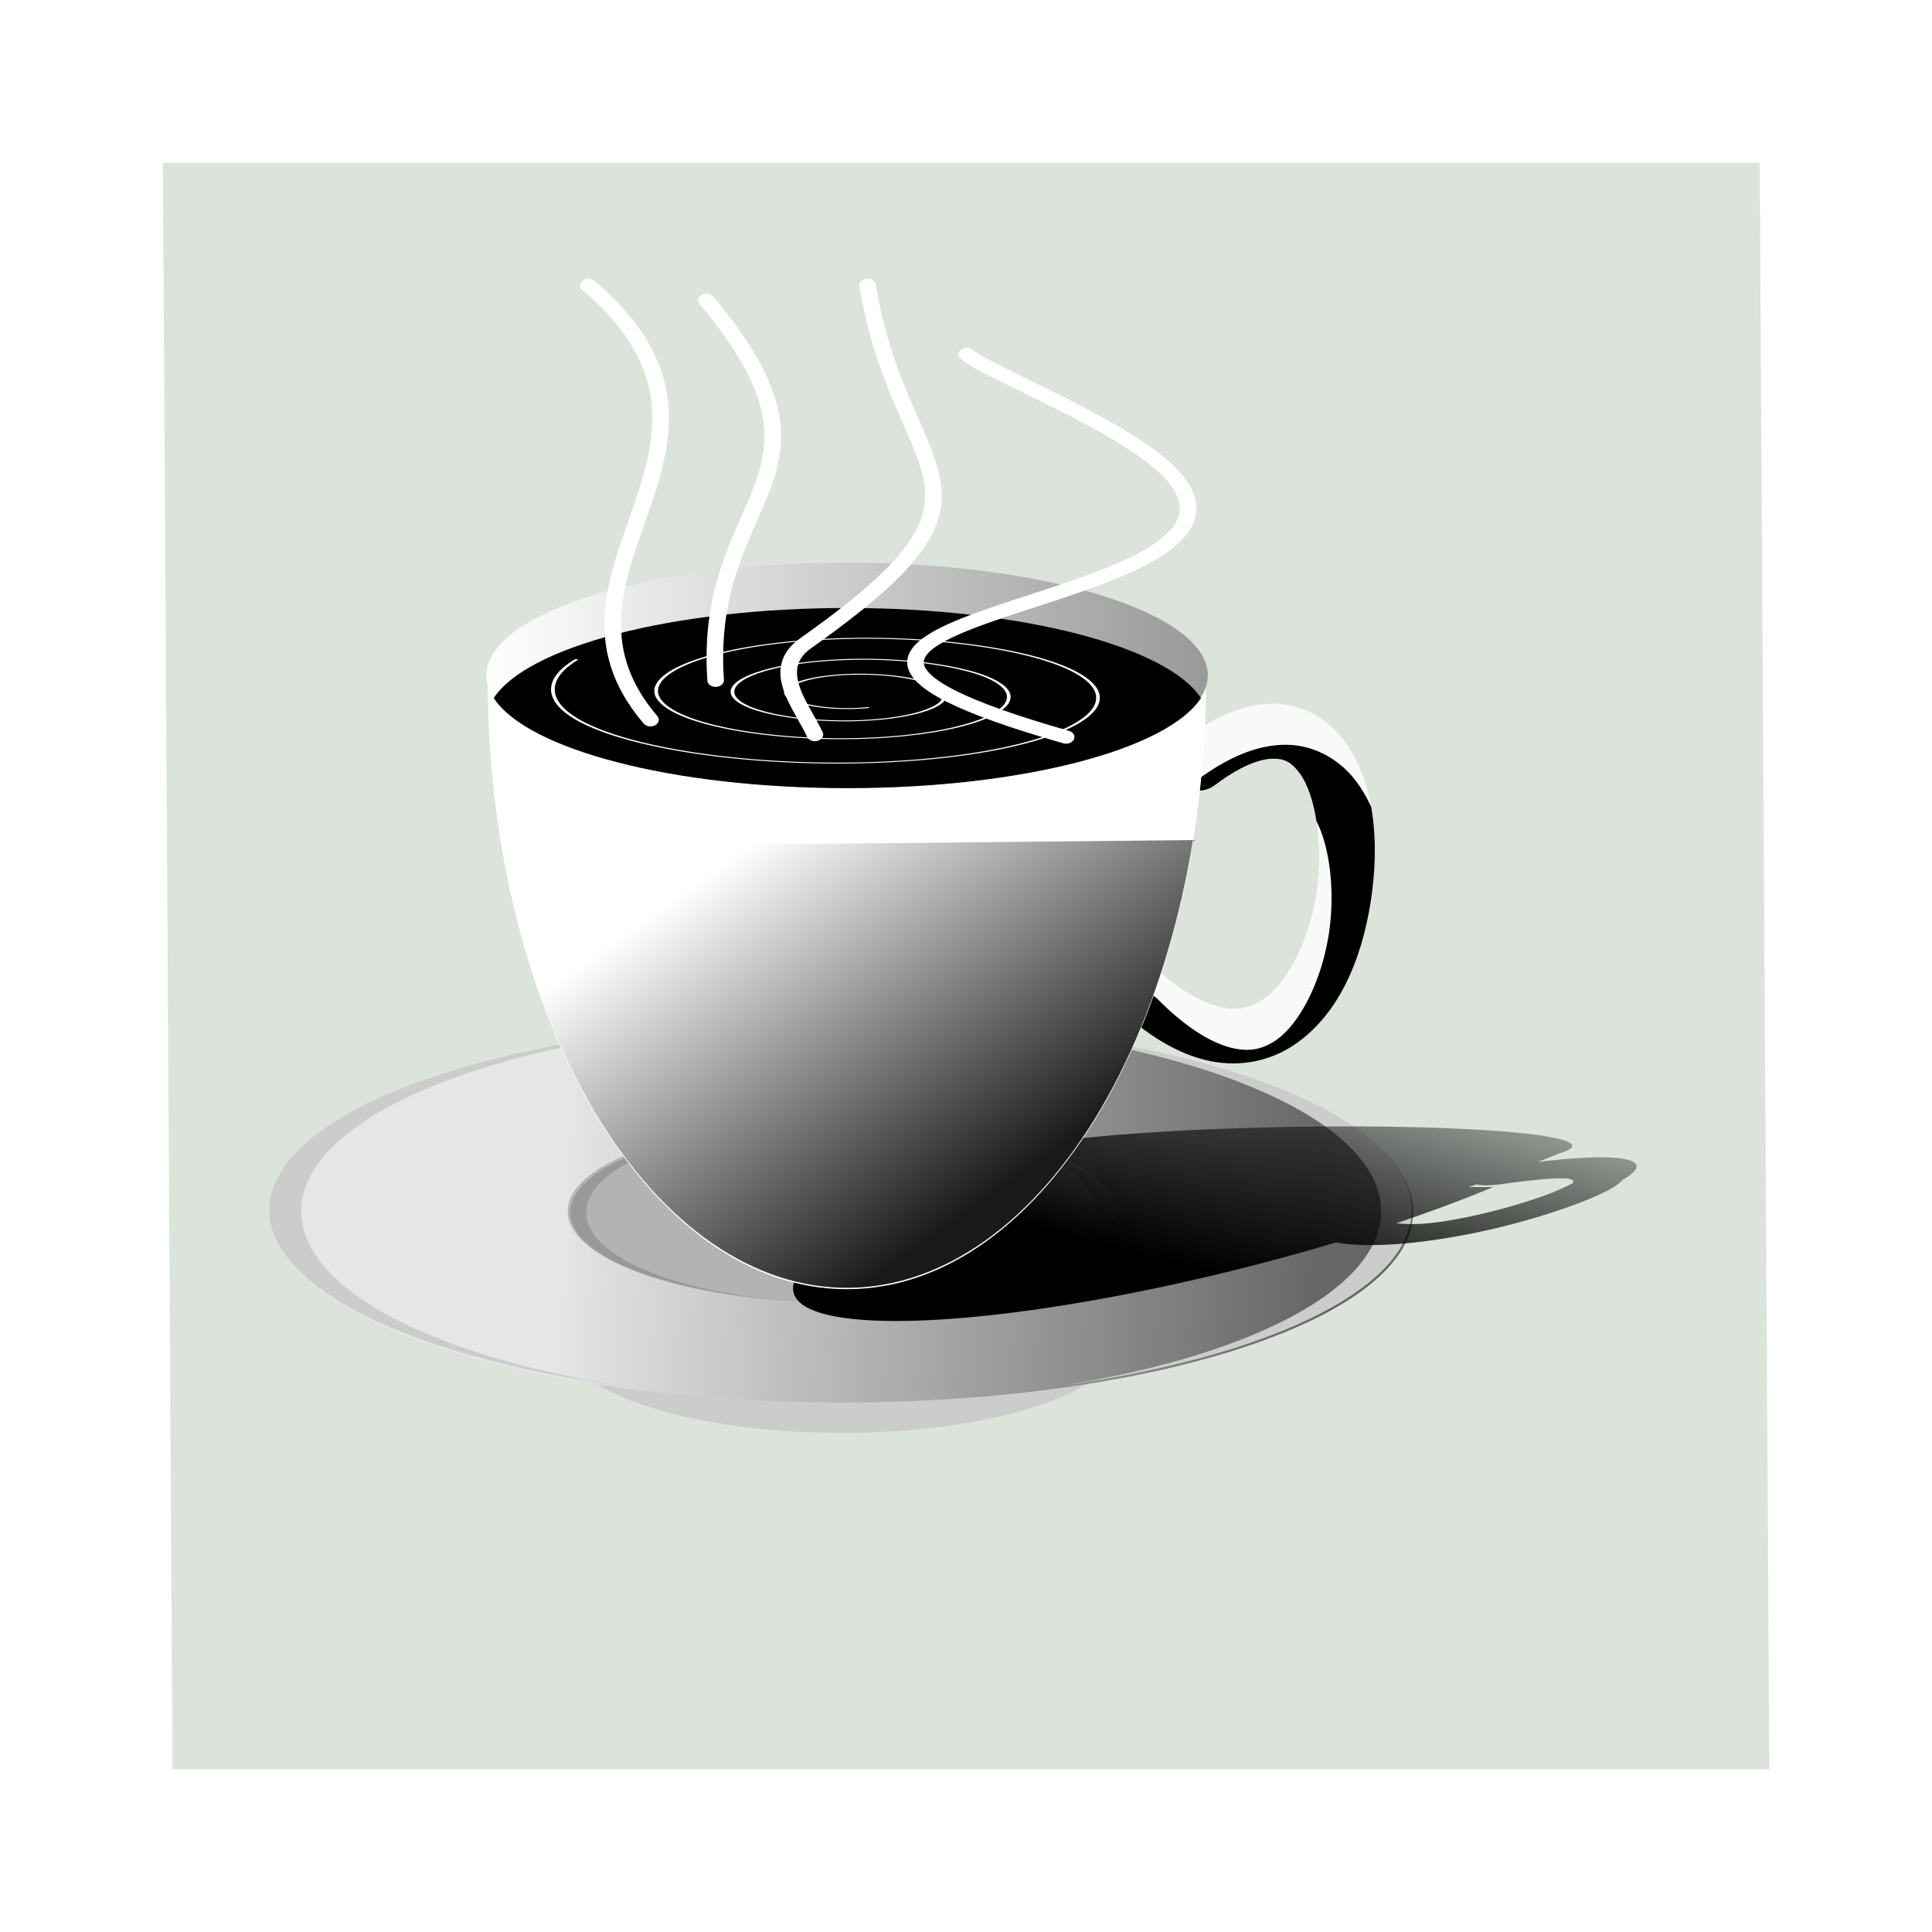 <svg:svg xmlns:dc="http://purl.org/dc/elements/1.1/" xmlns:ns1="http://sodipodi.sourceforge.net/DTD/sodipodi-0.dtd" xmlns:ns2="http://www.inkscape.org/namespaces/inkscape" xmlns:ns4="http://creativecommons.org/ns#" xmlns:rdf="http://www.w3.org/1999/02/22-rdf-syntax-ns#" xmlns:svg="http://www.w3.org/2000/svg" height="526.833" id="svg2" version="1.1" viewBox="-43.407 -43.415 526.833 526.833" width="526.833" ns1:docname="otra taza.svg" ns2:version="0.48.0 r9654">
  <svg:defs id="defs4">
    <svg:filter color-interpolation-filters="sRGB" height="1.424" id="filter3753" width="1.553" x="-.276" y="-.212" ns2:collect="always">
      <svg:feGaussianBlur id="feGaussianBlur3755" stdDeviation="8.671" ns2:collect="always" />
    </svg:filter>
    <svg:clipPath clipPathUnits="userSpaceOnUse" id="clipPath3759">
      <svg:path d="m508.88 405.26c-7.87-0.028-16.04 3.451-24.844 10.094a7.501 7.501 0 1 0 9.031 11.969c7.191-5.427 12.527-7.074 15.75-7.062 3.223 0.011 4.995 1.079 7.125 3.906 4.261 5.654 6.656 19.425 4.625 32.625s-8.224 25.251-15.094 29.469c-3.435 2.109-6.852 2.835-11.844 1.531-4.992-1.304-11.615-5.053-19.406-12.844a7.501 7.501 0 1 0 -10.594 10.594c9.043 9.043 17.65 14.551 26.188 16.781 8.537 2.23 16.94 0.747 23.5-3.281 13.121-8.056 19.605-23.992 22.062-39.969 2.458-15.976 1.14-32.554-7.438-43.938-4.289-5.692-11.192-9.847-19.062-9.875z" id="path3761" style="block-progression:tb;text-indent:0;color:#000000;stroke:#b3b3b3;text-transform:none;fill:#f9f9f9" ns2:connector-curvature="0" />
    </svg:clipPath>
    <svg:filter color-interpolation-filters="sRGB" height="1.375" id="filter3957" width="1.187" x="-.094" y="-.187" ns2:collect="always">
      <svg:feGaussianBlur id="feGaussianBlur3959" stdDeviation="7.66" ns2:collect="always" />
    </svg:filter>
    <svg:clipPath clipPathUnits="userSpaceOnUse" id="clipPath3985">
      <svg:path d="m401.61 522.3a98.16 98.16 0 0 1 -196.31 1.175" id="path3987" style="stroke-linejoin:round;color:#000000;stroke:#808080;stroke-linecap:round;stroke-width:.768;fill:#ffffff" transform="translate(-5.056 -26.069)" ns1:cx="303.45312" ns1:cy="522.30084" ns1:end="3.1296172" ns1:open="true" ns1:rx="98.159508" ns1:ry="98.159508" ns1:start="0" ns1:type="arc" />
    </svg:clipPath>
    <svg:filter color-interpolation-filters="sRGB" id="filter4073" ns2:collect="always">
      <svg:feGaussianBlur id="feGaussianBlur4075" stdDeviation="1.45" ns2:collect="always" />
    </svg:filter>
    <svg:clipPath clipPathUnits="userSpaceOnUse" id="clipPath4089">
      <svg:path d="m530.68 693.42a155.87 51.958 0 1 1 -311.75 0 155.87 51.958 0 1 1 311.75 0z" id="path4091" style="stroke-linejoin:round;color:#000000;stroke:#000000;stroke-linecap:round;fill:#ffffff" transform="matrix(.695 0 0 .695 15.853 277.93)" ns1:cx="374.80997" ns1:cy="693.41718" ns1:rx="155.87335" ns1:ry="51.957787" ns1:type="arc" />
    </svg:clipPath>
    <svg:filter color-interpolation-filters="sRGB" id="filter4129" ns2:collect="always">
      <svg:feGaussianBlur id="feGaussianBlur4131" stdDeviation="3.613" ns2:collect="always" />
    </svg:filter>
    <svg:filter color-interpolation-filters="sRGB" height="1.242" id="filter4192" width="1.238" x="-.119" y="-.121" ns2:collect="always">
      <svg:feGaussianBlur id="feGaussianBlur4194" stdDeviation="12.196" ns2:collect="always" />
    </svg:filter>
    <svg:filter color-interpolation-filters="sRGB" height="1.178" id="filter4342" width="2.283" x="-.642" y="-.089" ns2:collect="always">
      <svg:feGaussianBlur id="feGaussianBlur4344" stdDeviation="3.208" ns2:collect="always" />
    </svg:filter>
    <svg:filter color-interpolation-filters="sRGB" height="1.177" id="filter4346" width="1.312" x="-.156" y="-.089" ns2:collect="always">
      <svg:feGaussianBlur id="feGaussianBlur4348" stdDeviation="3.208" ns2:collect="always" />
    </svg:filter>
    <svg:filter color-interpolation-filters="sRGB" height="1.151" id="filter4350" width="1.588" x="-.294" y="-.075" ns2:collect="always">
      <svg:feGaussianBlur id="feGaussianBlur4352" stdDeviation="3.208" ns2:collect="always" />
    </svg:filter>
    <svg:filter color-interpolation-filters="sRGB" height="1.156" id="filter4354" width="2.18" x="-.59" y="-.078" ns2:collect="always">
      <svg:feGaussianBlur id="feGaussianBlur4356" stdDeviation="3.208" ns2:collect="always" />
    </svg:filter>
    <svg:linearGradient gradientUnits="userSpaceOnUse" id="linearGradient9381" x1="297.76" x2="506.59" y1="693.42" y2="703.33" ns2:collect="always">
      <svg:stop id="stop4095" offset="0" style="stop-color:#e6e6e6" />
      <svg:stop id="stop4097" offset="1" style="stop-color:#666666" />
    </svg:linearGradient>
    <svg:linearGradient gradientUnits="userSpaceOnUse" id="linearGradient9383" x1="503.06" x2="614.29" y1="628" y2="430.95" ns2:collect="always">
      <svg:stop id="stop4198" offset="0" style="stop-color:#000000" />
      <svg:stop id="stop4200" offset="1" style="stop-color:#000000;stop-opacity:0" />
    </svg:linearGradient>
    <svg:linearGradient gradientUnits="userSpaceOnUse" id="linearGradient9385" x1="204.79" x2="402.11" y1="522.3" y2="522.3" ns2:collect="always">
      <svg:stop id="stop3779" offset="0" style="stop-color:#ffffff" />
      <svg:stop id="stop3781" offset="1" style="stop-color:#999999" />
    </svg:linearGradient>
    <svg:linearGradient gradientUnits="userSpaceOnUse" id="linearGradient9387" x1="291.61" x2="261.93" y1="598.44" y2="527.16" ns2:collect="always">
      <svg:stop id="stop3963" offset="0" style="stop-color:#1a1a1a" />
      <svg:stop id="stop3975" offset=".366" style="stop-color:#6e6e6e" />
      <svg:stop id="stop3971" offset=".665" style="stop-color:#b3b3b3" />
      <svg:stop id="stop3965" offset="1" style="stop-color:#ffffff" />
    </svg:linearGradient>
  </svg:defs>
  <ns1:namedview bordercolor="#666666" borderopacity="1.0" id="base" pagecolor="#ffffff" showgrid="false" ns2:current-layer="layer1" ns2:cx="373.55936" ns2:cy="243.79335" ns2:document-units="px" ns2:pageopacity="0.0" ns2:pageshadow="2" ns2:window-height="881" ns2:window-maximized="1" ns2:window-width="1440" ns2:window-x="-4" ns2:window-y="-4" ns2:zoom="0.89140625" />
  <svg:g id="layer1" transform="translate(0 -612.36)" ns2:groupmode="layer" ns2:label="Layer 1">
    <svg:g id="g9359" transform="translate(-193.62 140.5)">
      <svg:rect height="439.03" id="rect4204" style="stroke-linejoin:round;color:#000000;stroke:#ffffff;stroke-linecap:round;stroke-width:.976;fill:#dbe3db" transform="matrix(1 0 .006 1 0 0)" width="436.41" x="191.3" y="472.36" />
      <svg:path d="m530.68 693.42c0 28.695-69.787 51.958-155.87 51.958-86.086 0-155.87-23.262-155.87-51.958s69.787-51.958 155.87-51.958c86.086 0 155.87 23.262 155.87 51.958z" id="path4033" style="color:#000000;fill:#cccccc" transform="matrix(.486 0 0 .486 197.55 456.92)" ns1:cx="374.80997" ns1:cy="693.41718" ns1:rx="155.87335" ns1:ry="51.957787" ns1:type="arc" />
      <svg:path d="m530.68 693.42c0 28.695-69.787 51.958-155.87 51.958-86.086 0-155.87-23.262-155.87-51.958s69.787-51.958 155.87-51.958c86.086 0 155.87 23.262 155.87 51.958z" id="path3989" style="color:#000000;fill:url(#linearGradient9381)" transform="translate(4.845 65.511)" ns1:cx="374.80997" ns1:cy="693.41718" ns1:rx="155.87335" ns1:ry="51.957787" ns1:type="arc" />
      <svg:path clip-path="url(#clipPath4089)" d="m276.44 723.78c-1.662 0-3.295 0.035-4.938 0.062 1.638-0.024 3.281-0.031 4.938-0.031 1.677 0 3.341 0.006 5 0.031-1.653-0.028-3.327-0.062-5-0.062zm-11.19 0.22c-54.784 1.871-97.531 17.307-97.531 36.062s42.747 34.161 97.531 36.031c-51.287-1.974-91.188-17.348-91.188-36.031 0-18.684 39.901-34.088 91.188-36.062zm22.312 0c51.317 1.964 91.281 17.371 91.281 36.062s-39.965 34.067-91.281 36.031c54.829-1.856 97.625-17.265 97.625-36.031s-42.796-34.206-97.625-36.062zm-16.06 72.25c1.643 0.028 3.275 0.062 4.938 0.062 1.673 0 3.346-0.034 5-0.062-1.659 0.025-3.323 0.031-5 0.031-1.656 0-3.299-0.007-4.938-0.031z" id="path4001" style="color:#000000;filter:url(#filter4073);fill:#cccccc" transform="matrix(1.438 0 0 1.438 -17.956 -334.24)" ns2:connector-curvature="0" />
      <svg:path d="m530.68 693.42c0 28.695-69.787 51.958-155.87 51.958-86.086 0-155.87-23.262-155.87-51.958s69.787-51.958 155.87-51.958c86.086 0 155.87 23.262 155.87 51.958z" id="path4079" style="color:#000000;fill:#b3b3b3" transform="matrix(.478 0 0 .478 200.38 427.26)" ns1:cx="374.80997" ns1:cy="693.41718" ns1:rx="155.87335" ns1:ry="51.957787" ns1:type="arc" />
      <svg:path d="m276.44 723.78c-1.662 0-3.295 0.035-4.938 0.062 1.638-0.024 3.281-0.031 4.938-0.031 1.677 0 3.341 0.006 5 0.031-1.653-0.028-3.327-0.062-5-0.062zm-11.19 0.22c-54.784 1.871-97.531 17.307-97.531 36.062s42.747 34.161 97.531 36.031c-51.287-1.974-91.188-17.348-91.188-36.031 0-18.684 39.901-34.088 91.188-36.062zm22.312 0c51.317 1.964 91.281 17.371 91.281 36.062s-39.965 34.067-91.281 36.031c54.829-1.856 97.625-17.265 97.625-36.031s-42.796-34.206-97.625-36.062zm-16.06 72.25c1.643 0.028 3.275 0.062 4.938 0.062 1.673 0 3.346-0.034 5-0.062-1.659 0.025-3.323 0.031-5 0.031-1.656 0-3.299-0.007-4.938-0.031z" id="path4077" style="color:#000000;filter:url(#filter4073);fill:#999999" transform="matrix(.68 0 0 .68 191.71 242.19)" ns2:connector-curvature="0" />
      <svg:path d="m534.28 506.88c-54.333 0-98.375 13.748-98.375 30.719 0 0.912 0.126 1.827 0.375 2.719 0.148 18.02 1.976 35.336 5.219 51.531 2.925 87.817 45.664 157.28 97.844 157.28 39.656 0 73.79-40.104 89.219-97.781 2.097 0.938 4.198 1.706 6.281 2.25 8.537 2.23 16.94 0.747 23.5-3.281 13.121-8.056 19.605-23.992 22.062-39.969 1.983-12.893 1.485-26.182-3.281-36.812-1.218-6.834-3.604-13.131-7.531-18.344-4.289-5.692-11.192-9.847-19.062-9.875-5.968-0.021-12.105 1.951-18.562 5.812 0.163-3.552 0.251-7.139 0.281-10.75 0.261-0.913 0.406-1.847 0.406-2.781 0-16.971-44.042-30.719-98.375-30.719zm119.56 64.656c3.223 0.011 4.995 1.079 7.125 3.906 0.452 0.6 0.874 1.29 1.281 2.062 0.905 5.842 0.995 12.671-0.031 19.344-2.031 13.2-8.224 25.251-15.094 29.469-3.435 2.109-6.852 2.835-11.844 1.531-0.503-0.131-1.027-0.317-1.562-0.5 2.356-14.333 3.625-29.449 3.625-45.062l-8.562 0.094c0.179-1.108 0.365-2.227 0.531-3.344a7.501 7.501 0 0 0 8.781 -0.438c7.191-5.427 12.527-7.074 15.75-7.062z" id="path4155" style="block-progression:tb;text-indent:0;filter:url(#filter4192);color:#000000;text-transform:none;fill:url(#linearGradient9383)" transform="matrix(.77 0 -.524 .219 371.79 624.6)" ns2:connector-curvature="0" />
      <svg:g id="g4137" transform="translate(103.21 .878)">
        <svg:g id="g3763" transform="translate(-114.57 214.19)">
          <svg:path d="m508.88 405.26c-7.87-0.028-16.04 3.451-24.844 10.094a7.501 7.501 0 1 0 9.031 11.969c7.191-5.427 12.527-7.074 15.75-7.062 3.223 0.011 4.995 1.079 7.125 3.906 4.261 5.654 6.656 19.425 4.625 32.625s-8.224 25.251-15.094 29.469c-3.435 2.109-6.852 2.835-11.844 1.531-4.992-1.304-11.615-5.053-19.406-12.844a7.501 7.501 0 1 0 -10.594 10.594c9.043 9.043 17.65 14.551 26.188 16.781 8.537 2.23 16.94 0.747 23.5-3.281 13.121-8.056 19.605-23.992 22.062-39.969 2.458-15.976 1.14-32.554-7.438-43.938-4.289-5.692-11.192-9.847-19.062-9.875z" id="path3747" style="block-progression:tb;text-indent:0;color:#000000;text-transform:none;fill:#f9f9f9" ns2:connector-curvature="0" />
          <svg:path clip-path="url(#clipPath3759)" d="m512.25 416.47c-7.87-0.028-16.04 3.451-24.844 10.094a7.501 7.501 0 1 0 9.031 11.969c7.191-5.427 12.527-7.074 15.75-7.062 3.223 0.011 4.995 1.079 7.125 3.906 4.261 5.654 6.656 19.425 4.625 32.625s-8.224 25.251-15.094 29.469c-3.435 2.109-6.852 2.835-11.844 1.531-4.992-1.304-11.615-5.053-19.406-12.844a7.501 7.501 0 1 0 -10.594 10.594c9.043 9.043 17.65 14.551 26.188 16.781 8.537 2.23 16.94 0.747 23.5-3.281 13.121-8.056 19.605-23.992 22.062-39.969 2.458-15.976 1.14-32.554-7.438-43.938-4.289-5.692-11.192-9.847-19.062-9.875z" id="path3741" style="block-progression:tb;text-indent:0;filter:url(#filter3753);color:#000000;text-transform:none;fill:#000000" ns2:connector-curvature="0" />
        </svg:g>
        <svg:path d="m401.61 522.3c0 54.212-43.948 98.16-98.16 98.16-53.754 0-97.509-43.234-98.152-96.984" id="path2816" style="color:#000000;fill:#ffffff" transform="matrix(.998 0 0 1.7 -24.916 -275.67)" ns1:cx="303.45312" ns1:cy="522.30084" ns1:end="3.1296172" ns1:open="true" ns1:rx="98.159508" ns1:ry="98.159508" ns1:start="0" ns1:type="arc" />
        <svg:path d="m401.61 522.3c0 54.212-43.948 98.16-98.16 98.16s-98.16-43.948-98.16-98.16 43.948-98.16 98.16-98.16 98.16 43.948 98.16 98.16z" id="path3598" style="color:#000000;fill:url(#linearGradient9385)" transform="matrix(1.002 0 0 .313 -26.064 448.24)" ns1:cx="303.45312" ns1:cy="522.30084" ns1:rx="98.159508" ns1:ry="98.159508" ns1:type="arc" />
        <svg:path d="m278.05 593.36c-47.584 0-87.278 10.541-96.406 24.562 9.128 14.021 48.823 24.562 96.406 24.562 47.584 0 87.31-10.541 96.438-24.562-9.128-14.021-48.854-24.562-96.438-24.562z" id="path3600" style="color:#000000;fill:#000000" ns2:connector-curvature="0" />
        <svg:path d="m289.87 542.7c-8.259 3.567-17.781-0.989-21.211-9.06-4.139-9.742 1.246-20.936 10.777-24.926 11.392-4.769 24.443 1.541 29.05 12.698 5.459 13.22-1.876 28.322-14.834 33.607-15.232 6.213-32.592-2.253-38.617-17.197-7.032-17.439 2.676-37.271 19.797-44.102 19.85-7.92 42.378 3.145 50.083 22.647 8.879 22.473-3.665 47.932-25.758 56.582-25.317 9.913-53.951-4.236-63.621-29.141-11.023-28.392 4.863-60.455 32.808-71.221 31.706-12.214 67.463 5.546 79.403 36.77 13.486 35.268-6.289 74.992-41.038 88.189-39.087 14.844-83.061-7.094-97.6-45.624-7.363-19.513-6.752-41.497 1.329-60.689" id="path3605" style="filter:url(#filter4129);stroke:#ffffff;fill:none" transform="matrix(1.004 0 0 .255 -7.007 482.09)" ns1:argument="-38.486149" ns1:cx="285.50394" ns1:cy="528.47089" ns1:expansion="3" ns1:radius="83.790787" ns1:revolution="7.6985502" ns1:t0="0.56216449" ns1:type="spiral" />
        <svg:path clip-path="url(#clipPath3985)" d="m401.61 522.3c0 54.212-43.948 98.16-98.16 98.16-53.754 0-97.509-43.234-98.152-96.984" id="path3805" style="color:#000000;filter:url(#filter3957);fill:url(#linearGradient9387)" transform="matrix(.998 0 0 1.7 -19.868 -231.36)" ns1:cx="303.45312" ns1:cy="522.30084" ns1:end="3.1296172" ns1:open="true" ns1:rx="98.159508" ns1:ry="98.159508" ns1:start="0" ns1:type="arc" />
      </svg:g>
      <svg:path d="m348.89 612.05c-23.14-33.963 22.774-62.462-11.218-98.72" id="path4206" style="filter:url(#filter4354);stroke:#ffffff;stroke-linecap:round;stroke-width:3;fill:none" transform="matrix(1.508 0 0 1.2 -198.53 -109.73)" ns2:connector-curvature="0" />
      <svg:path d="m378.62 615.41c-2.26-6.261-8.409-14.775-1.683-20.754 40.095-35.64 17.112-36.148 11.218-81.332" id="path4208" style="filter:url(#filter4350);stroke:#ffffff;stroke-linecap:round;stroke-width:3;fill:none" transform="matrix(1.508 0 0 1.2 -198.53 -109.73)" ns2:connector-curvature="0" />
      <svg:path d="m424.05 615.97c-78.646-28.13 40.095-28.201 19.632-58.896-7.542-11.313-34.445-24.237-37.581-28.046" id="path4210" style="filter:url(#filter4346);stroke:#ffffff;stroke-linecap:round;stroke-width:3;fill:none" transform="matrix(1.508 0 0 1.2 -198.53 -109.73)" ns2:connector-curvature="0" />
      <svg:path d="m360.67 603.07c-2.351-42.852 25.514-45.586-1.683-86.38" id="path4212" style="filter:url(#filter4342);stroke:#ffffff;stroke-linecap:round;stroke-width:3;fill:none" transform="matrix(1.508 0 0 1.2 -198.53 -109.73)" ns2:connector-curvature="0" />
    </svg:g>
  </svg:g>
</svg:svg>
